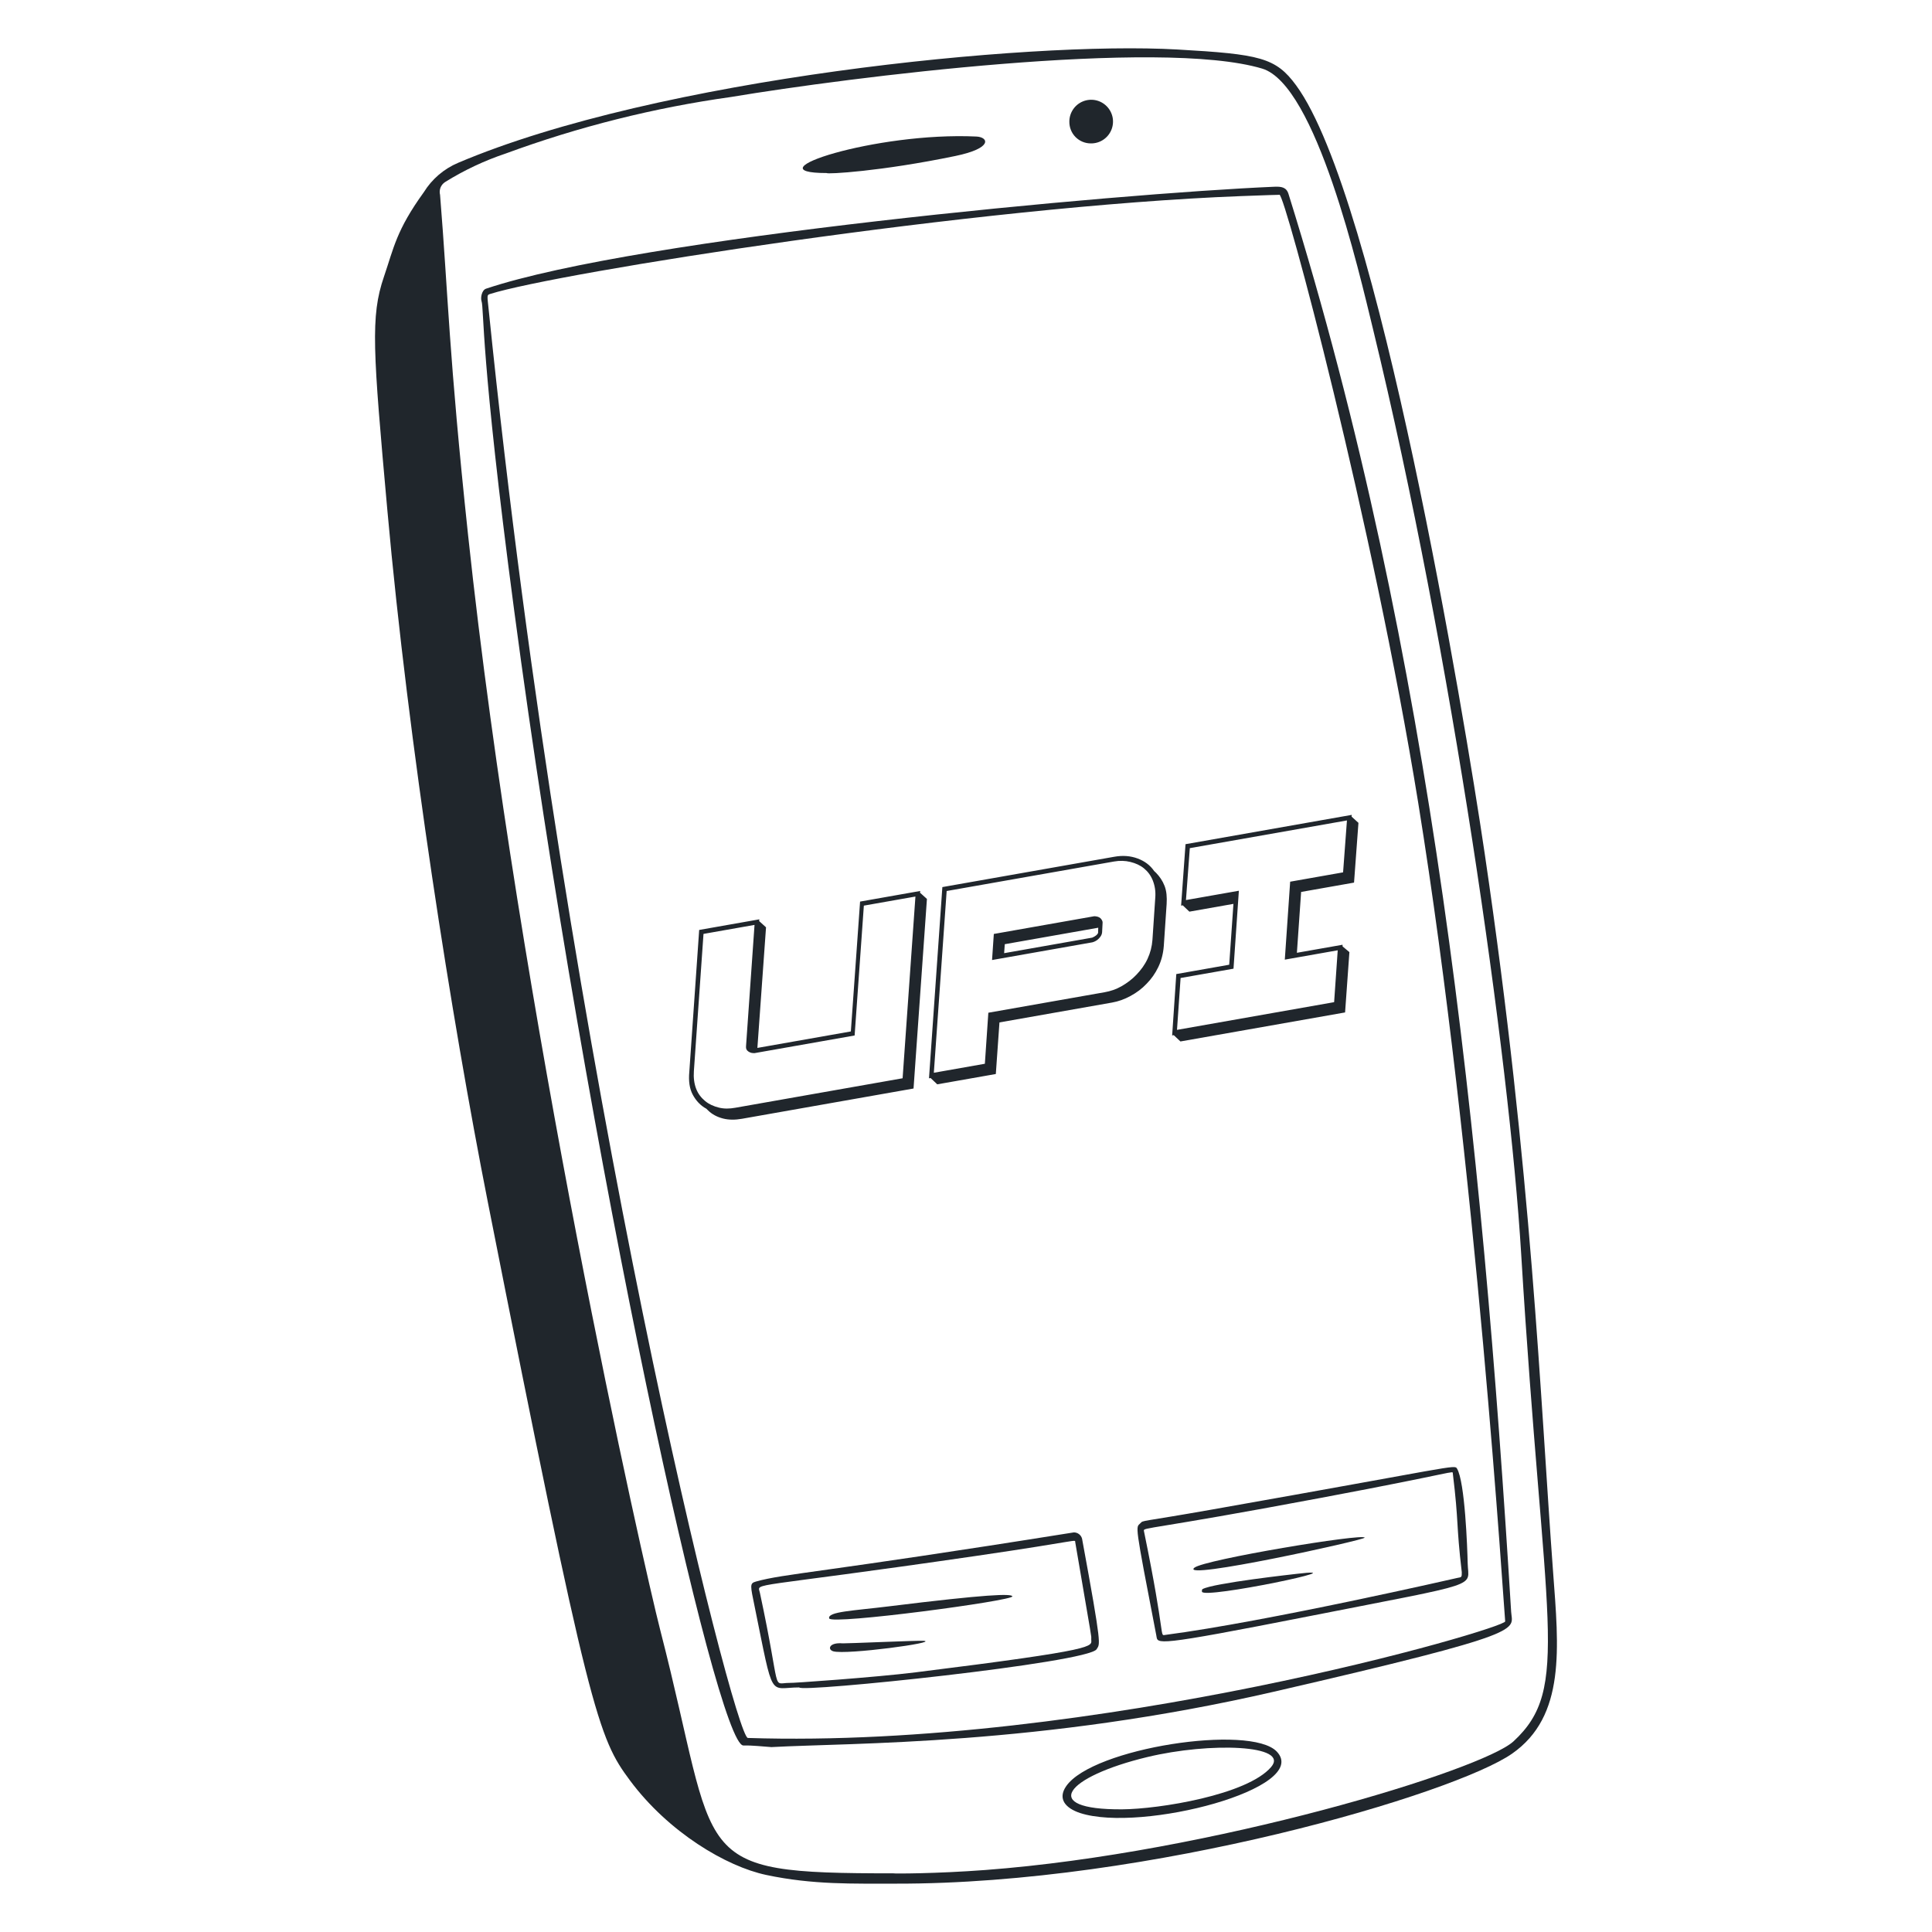 <svg width="85" height="85" viewBox="0 0 85 85" fill="none" xmlns="http://www.w3.org/2000/svg">
<path d="M39.393 82.873C37.544 82.869 35.778 82.929 33.711 82.49C31.961 82.12 29.416 80.62 27.715 78.331C26.325 76.456 25.939 75.54 21.462 52.885C19.868 44.815 17.972 32.786 17.043 22.459C16.407 15.393 16.294 13.923 16.892 12.174C17.325 10.906 17.434 10.134 18.645 8.458C19.003 7.879 19.533 7.425 20.161 7.161C28.928 3.439 45.213 1.802 51.803 2.178C55.432 2.385 56.128 2.532 57.025 3.756C60.628 8.673 64.423 31.471 65.318 37.535C67.412 51.717 67.758 61.468 68.331 69.18C68.577 72.495 68.894 75.503 66.523 77.155C63.999 78.914 50.622 82.9 39.393 82.873ZM39.305 82.419C39.305 82.435 41.173 82.436 43.354 82.272C53.306 81.523 65.22 77.878 66.589 76.611C69.128 74.259 67.922 71.631 66.924 55.142C66.407 46.599 63.878 28.766 60.412 14.5C59.783 11.914 57.902 3.726 55.527 3.017C51.014 1.669 37.316 3.406 32.169 4.266C28.784 4.739 25.46 5.573 22.252 6.753C21.316 7.066 20.42 7.488 19.583 8.009C19.491 8.068 19.42 8.154 19.38 8.255C19.341 8.357 19.334 8.468 19.361 8.573C19.724 13.052 19.74 15.53 20.593 23.536C22.843 44.596 28.297 68.803 29.055 71.745C31.685 81.944 30.141 82.419 39.305 82.419Z" fill="#20262C"/>
<path d="M33.939 76.865C33.553 76.84 33.129 76.786 32.706 76.794C31.54 76.814 25.841 51.124 22.619 26.838C21.127 15.591 21.302 13.591 21.184 13.243C21.138 13.105 21.192 12.765 21.385 12.701C28.087 10.454 49.073 8.514 56.061 8.216C56.37 8.203 56.595 8.232 56.688 8.531C63.03 28.838 65.201 49.933 66.484 70.91C66.534 71.728 67.376 71.816 56.059 74.425C45.741 76.804 37.498 76.67 33.939 76.865ZM66.222 71.333C66.18 71.051 64.957 51.154 62.397 35.329C60.392 22.945 56.529 8.542 56.291 8.567C56.052 8.591 57.03 8.535 54.591 8.628C42.963 9.069 24.493 12.01 21.568 12.932C21.411 12.981 21.434 12.984 21.503 13.654C24.963 47.569 32.311 76.444 32.903 76.463C48.145 76.955 66.268 71.637 66.222 71.333Z" fill="#20262C"/>
<path d="M36.369 7.613C32.969 7.613 38.532 5.798 42.956 6.007C43.49 6.032 43.701 6.517 42.031 6.863C38.739 7.545 36.373 7.671 36.369 7.613Z" fill="#20262C"/>
<path d="M47.525 79.767C46.876 79.554 46.521 79.143 46.908 78.584C48.073 76.899 55.013 75.849 56.17 77.059C57.715 78.672 50.22 80.642 47.525 79.767ZM49.364 79.603C50.992 79.594 54.874 78.969 55.924 77.742C56.759 76.767 53.242 76.637 50.473 77.304C46.895 78.166 45.683 79.626 49.364 79.603V79.603Z" fill="#20262C"/>
<path d="M47.047 5.355C47.046 5.164 47.102 4.977 47.208 4.818C47.313 4.659 47.464 4.535 47.641 4.462C47.818 4.389 48.012 4.37 48.199 4.408C48.386 4.446 48.558 4.54 48.692 4.676C48.826 4.812 48.916 4.985 48.952 5.173C48.986 5.361 48.965 5.555 48.889 5.73C48.813 5.906 48.686 6.054 48.525 6.158C48.365 6.261 48.176 6.313 47.986 6.309C47.861 6.309 47.738 6.283 47.623 6.235C47.509 6.187 47.405 6.116 47.317 6.028C47.23 5.939 47.161 5.834 47.115 5.718C47.069 5.603 47.046 5.48 47.047 5.355Z" fill="#20262C"/>
<path d="M64.572 68.775C64.597 69.864 65.312 69.586 57.65 71.096C50.662 72.472 50.945 72.329 50.875 71.963C49.9 66.911 49.965 67.225 50.172 67.016C50.314 66.872 50.111 66.981 53.326 66.413C64.021 64.525 63.989 64.425 64.102 64.611C64.452 65.189 64.557 68.104 64.572 68.775ZM64.312 69.17C64.057 67.002 64.189 67.052 63.919 64.832C63.901 64.683 64.23 64.752 58.109 65.901C50.498 67.331 50.293 67.189 50.327 67.353C51.309 72.132 51.001 71.965 51.27 71.929C55.753 71.343 64.124 69.419 64.131 69.419C64.302 69.392 64.317 69.391 64.312 69.17Z" fill="#20262C"/>
<path d="M60.039 67.651C60.051 67.752 51.861 69.553 52.545 68.975C52.973 68.614 60.016 67.448 60.039 67.651Z" fill="#20262C"/>
<path d="M52.881 70.028C52.875 69.991 52.881 69.927 52.904 69.916C53.362 69.649 56.995 69.249 57.055 69.242C59.977 68.893 52.944 70.368 52.881 70.028Z" fill="#20262C"/>
<path d="M35.165 74.24C33.817 74.24 34.052 74.867 33.21 70.725C33.009 69.74 32.975 69.663 33.256 69.582C34.538 69.224 36.013 69.214 47.246 67.419C47.328 67.419 47.408 67.446 47.473 67.496C47.538 67.546 47.585 67.616 47.606 67.695C48.499 72.543 48.396 72.303 48.248 72.557C47.897 73.157 35.173 74.479 35.165 74.24ZM34.74 74.04C34.74 74.062 38.534 73.794 40.273 73.577C48.458 72.557 48.012 72.445 48.01 72.123C48.01 71.884 48.09 72.472 47.307 67.856C47.282 67.709 47.608 67.773 42.964 68.451C32.782 69.935 33.33 69.6 33.431 70.071C34.405 74.604 33.923 74.04 34.737 74.04H34.74Z" fill="#20262C"/>
<path d="M36.481 71.204C36.393 70.903 37.571 70.864 39.119 70.671C43.446 70.137 44.488 70.11 44.541 70.231C44.625 70.42 36.567 71.497 36.481 71.204Z" fill="#20262C"/>
<path d="M36.659 72.65C36.398 72.573 36.468 72.249 37.079 72.301C37.188 72.311 40.431 72.168 40.641 72.189C41.332 72.258 37.23 72.817 36.659 72.65Z" fill="#20262C"/>
<path d="M33.203 46.332C33.095 46.339 33.006 46.318 32.923 46.26C32.839 46.202 32.815 46.133 32.822 46.034L33.196 40.692L30.951 41.088L30.528 47.121C30.507 47.417 30.541 47.679 30.63 47.907C30.719 48.135 30.858 48.305 31.029 48.446C31.2 48.586 31.398 48.673 31.628 48.73C31.857 48.787 32.088 48.783 32.348 48.737L39.711 47.439L40.275 39.444L38.006 39.844L37.6 45.557L33.203 46.332ZM33.409 40.447L33.398 40.522L33.702 40.798L33.322 46.104L37.434 45.379L37.84 39.666L40.487 39.199L40.476 39.274L40.781 39.549L40.192 47.89L32.641 49.222C32.345 49.274 32.065 49.275 31.81 49.21C31.555 49.145 31.327 49.027 31.15 48.851L31.076 48.779C30.82 48.641 30.625 48.432 30.48 48.165C30.336 47.898 30.289 47.565 30.327 47.156L30.761 40.914L33.409 40.447ZM40.872 47.441L41.46 39.028L49.023 37.694C49.401 37.627 49.735 37.654 50.048 37.769C50.36 37.885 50.599 38.062 50.779 38.323L50.866 38.405C51.016 38.561 51.146 38.745 51.235 38.973C51.324 39.201 51.346 39.465 51.327 39.773L51.202 41.623C51.176 41.957 51.096 42.263 50.962 42.543C50.829 42.822 50.654 43.072 50.447 43.28C50.242 43.499 50.004 43.674 49.737 43.819C49.471 43.964 49.207 44.059 48.923 44.109L43.972 44.982L43.812 47.252L41.235 47.706L40.943 47.429L40.872 47.441ZM49.011 37.903L41.649 39.201L41.085 47.197L43.33 46.801L43.483 44.556L48.599 43.654C48.848 43.61 49.101 43.529 49.345 43.389C49.588 43.248 49.804 43.088 49.999 42.883C50.194 42.678 50.362 42.454 50.486 42.188C50.609 41.923 50.682 41.642 50.703 41.346L50.827 39.496C50.85 39.212 50.807 38.964 50.718 38.736C50.631 38.519 50.503 38.347 50.332 38.206C50.161 38.066 49.963 37.979 49.733 37.922C49.504 37.865 49.259 37.859 49.011 37.903ZM43.724 41.09L48.144 40.31C48.255 40.315 48.343 40.336 48.415 40.397C48.475 40.459 48.511 40.526 48.51 40.587L48.488 41.017C48.481 41.116 48.434 41.197 48.352 41.285C48.27 41.373 48.17 41.427 48.066 41.457L43.646 42.237L43.724 41.09ZM48.054 41.252C48.19 41.192 48.276 41.128 48.311 41.049L48.318 40.816L44.206 41.541L44.178 41.936L48.054 41.252ZM52.328 40.109L52.035 39.831L51.964 39.844L52.158 37.141L59.473 35.851L59.462 35.926L59.766 36.202L59.572 38.831L57.244 39.242L57.058 41.919L59.067 41.565L59.068 41.638L59.368 41.889L59.178 44.543L51.934 45.82L51.641 45.543L51.57 45.555L51.752 42.855L54.08 42.444L54.266 39.767L52.328 40.109ZM56.762 38.791L59.09 38.38L59.26 36.096L52.347 37.315L52.177 39.599L54.505 39.189L54.269 42.618L51.941 43.028L51.783 45.31L58.696 44.091L58.854 41.809L56.526 42.22L56.762 38.791Z" fill="#20262C"/>
</svg>
